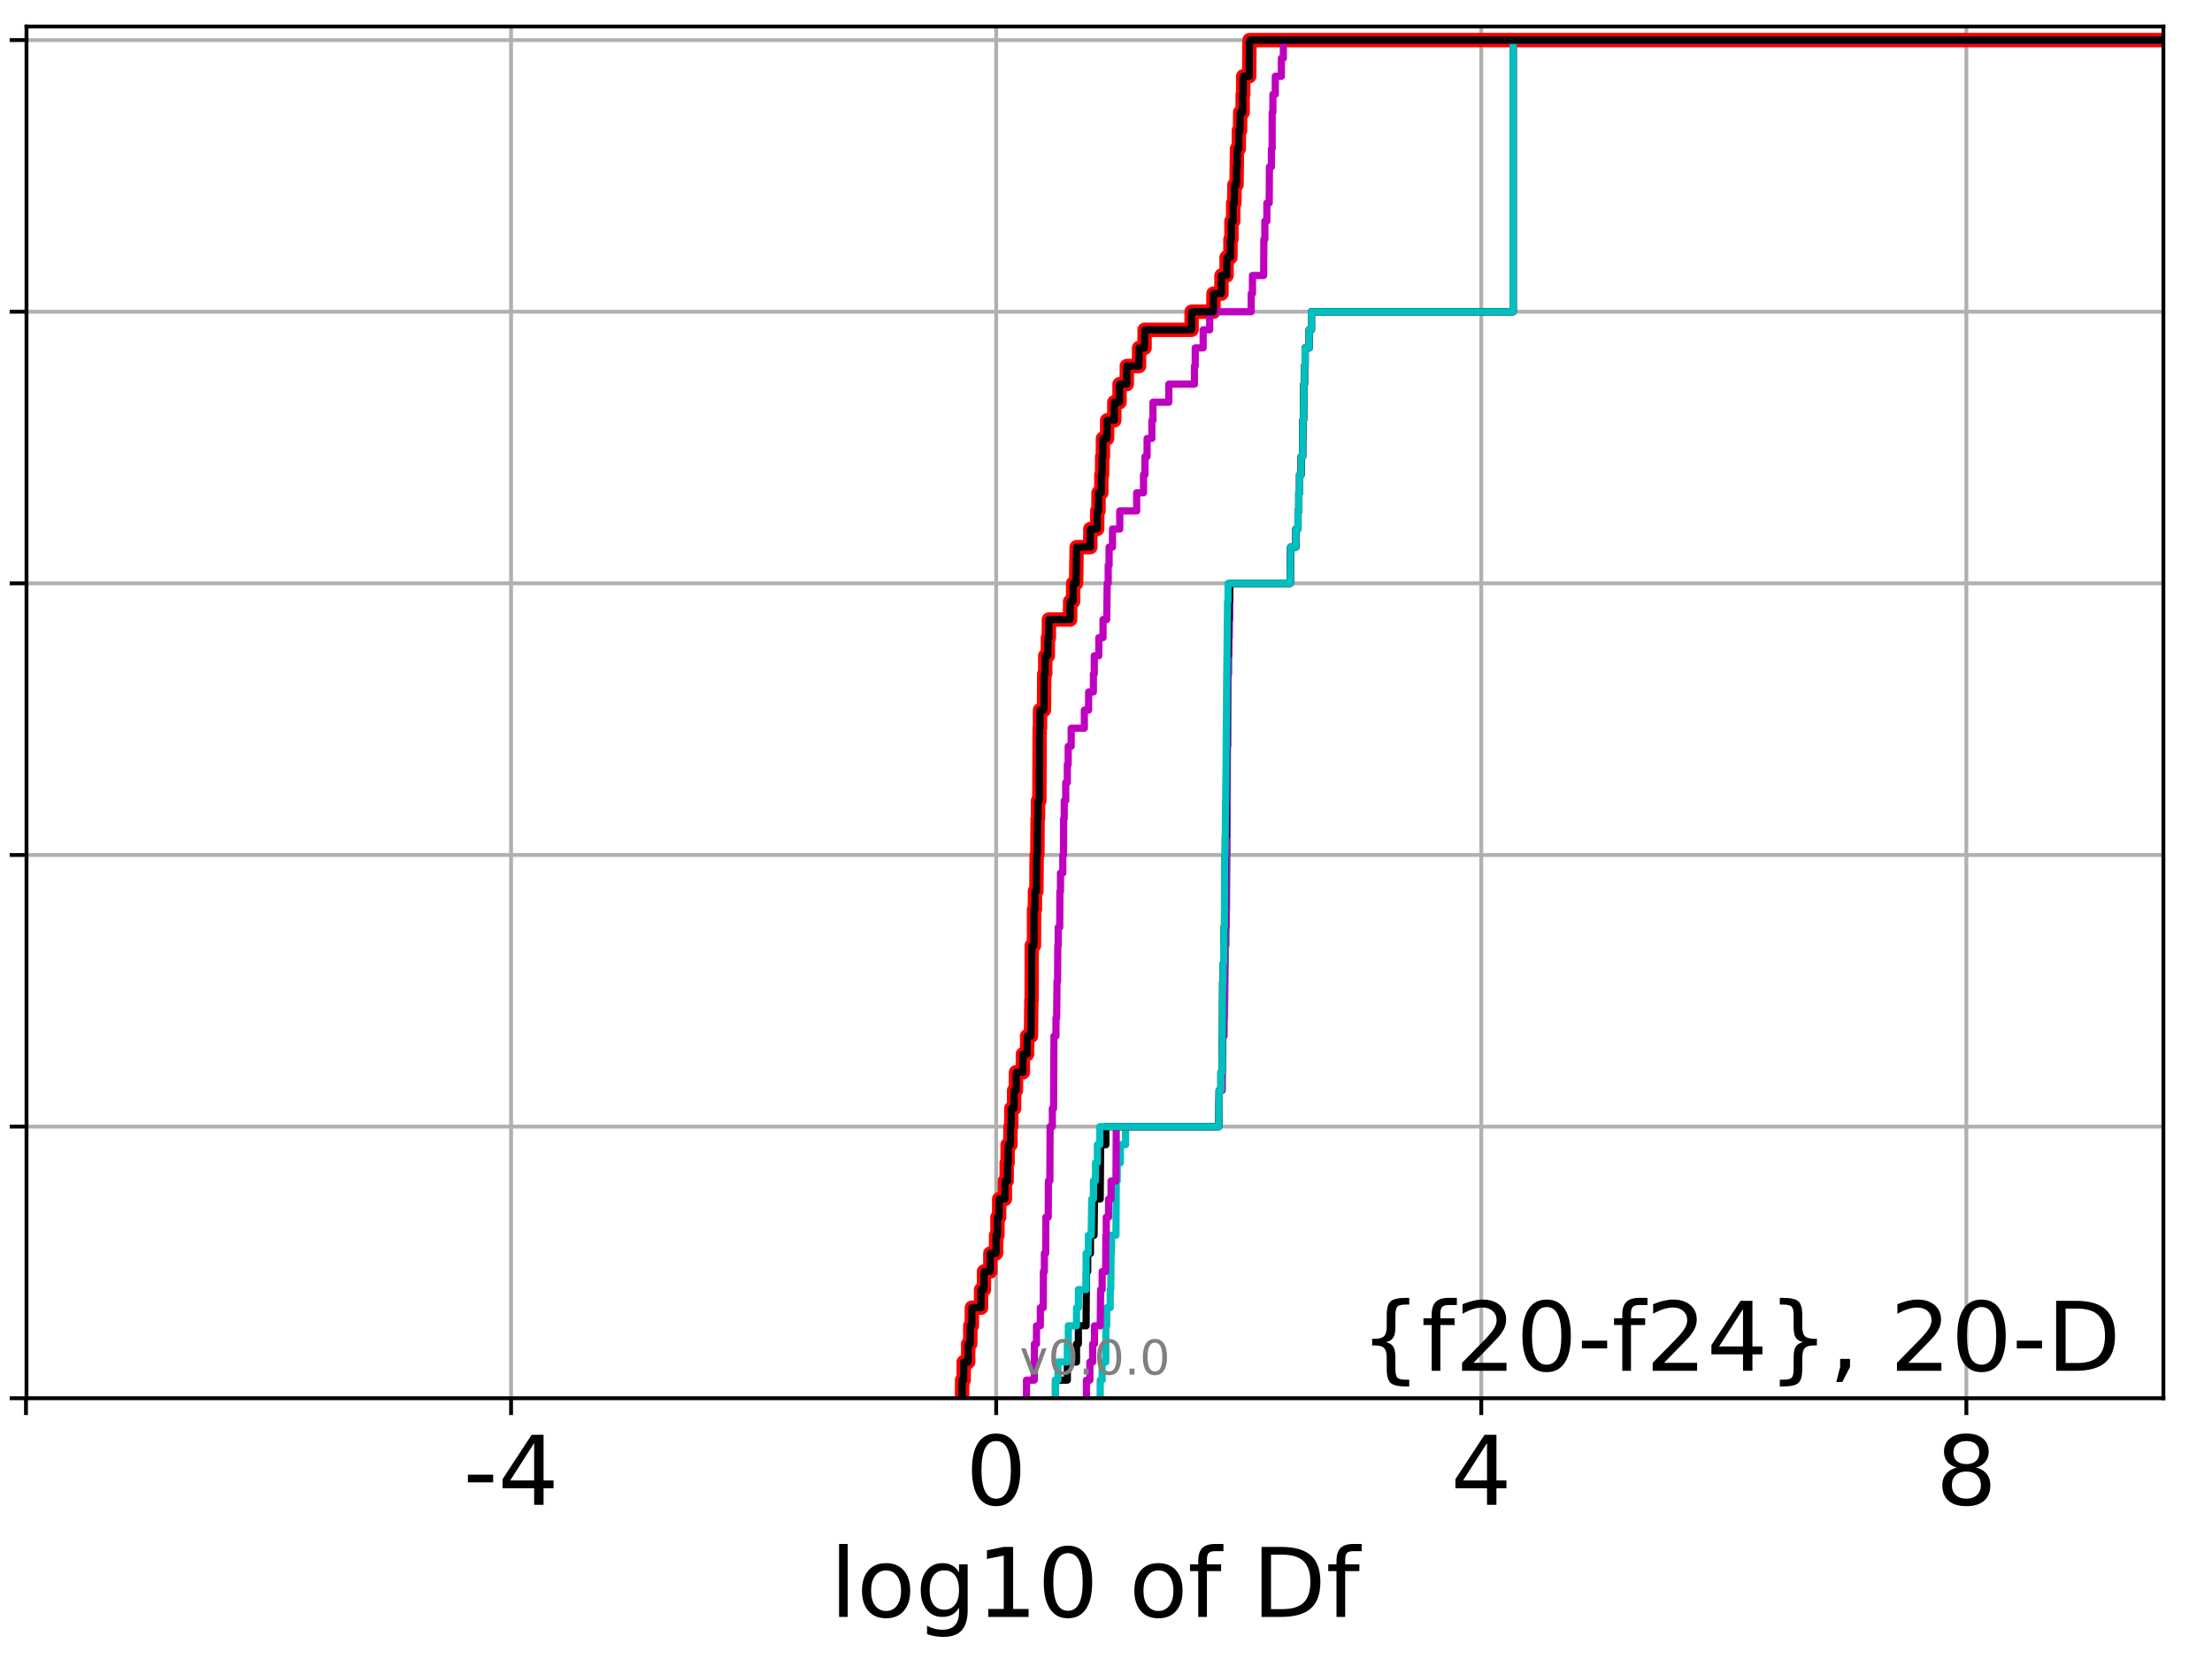<?xml version="1.0" encoding="utf-8" standalone="no"?>
<!DOCTYPE svg PUBLIC "-//W3C//DTD SVG 1.1//EN"
  "http://www.w3.org/Graphics/SVG/1.1/DTD/svg11.dtd">
<!-- Created with matplotlib (http://matplotlib.org/) -->
<svg height="345.6pt" version="1.1" viewBox="0 0 460.8 345.6" width="460.8pt" xmlns="http://www.w3.org/2000/svg" xmlns:xlink="http://www.w3.org/1999/xlink">
 <defs>
  <style type="text/css">
*{stroke-linecap:butt;stroke-linejoin:round;}
  </style>
 </defs>
 <g id="figure_1">
  <g id="patch_1">
   <path d="M 0 345.6 
L 460.8 345.6 
L 460.8 0 
L 0 0 
z
" style="fill:#ffffff;"/>
  </g>
  <g id="axes_1">
   <g id="patch_2">
    <path d="M 5.52 291.28 
L 450.672 291.28 
L 450.672 5.52 
L 5.52 5.52 
z
" style="fill:#ffffff;"/>
   </g>
   <g id="matplotlib.axis_1">
    <g id="xtick_1">
     <g id="line2d_1">
      <path clip-path="url(#p261cbf4905)" d="M 5.411 291.28 
L 5.411 5.52 
" style="fill:none;stroke:#b0b0b0;stroke-linecap:square;stroke-width:0.8;"/>
     </g>
     <g id="line2d_2">
      <defs>
       <path d="M 0 0 
L 0 3.5 
" id="ma2e61ec5b9" style="stroke:#000000;stroke-width:0.8;"/>
      </defs>
      <g>
       <use style="stroke:#000000;stroke-width:0.8;" x="5.411" xlink:href="#ma2e61ec5b9" y="291.28"/>
      </g>
     </g>
    </g>
    <g id="xtick_2">
     <g id="line2d_3">
      <path clip-path="url(#p261cbf4905)" d="M 106.466 291.28 
L 106.466 5.52 
" style="fill:none;stroke:#b0b0b0;stroke-linecap:square;stroke-width:0.8;"/>
     </g>
     <g id="line2d_4">
      <g>
       <use style="stroke:#000000;stroke-width:0.8;" x="106.466" xlink:href="#ma2e61ec5b9" y="291.28"/>
      </g>
     </g>
     <g id="text_1">
      <!-- -4 -->
      <defs>
       <path d="M 4.891 31.391 
L 31.203 31.391 
L 31.203 23.391 
L 4.891 23.391 
z
" id="DejaVuSans-2d"/>
       <path d="M 37.797 64.312 
L 12.891 25.391 
L 37.797 25.391 
z
M 35.203 72.906 
L 47.609 72.906 
L 47.609 25.391 
L 58.016 25.391 
L 58.016 17.188 
L 47.609 17.188 
L 47.609 0 
L 37.797 0 
L 37.797 17.188 
L 4.891 17.188 
L 4.891 26.703 
z
" id="DejaVuSans-34"/>
      </defs>
      <g transform="translate(96.496 313.477)scale(0.2 -0.2)">
       <use xlink:href="#DejaVuSans-2d"/>
       <use x="36.084" xlink:href="#DejaVuSans-34"/>
      </g>
     </g>
    </g>
    <g id="xtick_3">
     <g id="line2d_5">
      <path clip-path="url(#p261cbf4905)" d="M 207.521 291.28 
L 207.521 5.52 
" style="fill:none;stroke:#b0b0b0;stroke-linecap:square;stroke-width:0.8;"/>
     </g>
     <g id="line2d_6">
      <g>
       <use style="stroke:#000000;stroke-width:0.8;" x="207.521" xlink:href="#ma2e61ec5b9" y="291.28"/>
      </g>
     </g>
     <g id="text_2">
      <!-- 0 -->
      <defs>
       <path d="M 31.781 66.406 
Q 24.172 66.406 20.328 58.906 
Q 16.5 51.422 16.5 36.375 
Q 16.5 21.391 20.328 13.891 
Q 24.172 6.391 31.781 6.391 
Q 39.453 6.391 43.281 13.891 
Q 47.125 21.391 47.125 36.375 
Q 47.125 51.422 43.281 58.906 
Q 39.453 66.406 31.781 66.406 
z
M 31.781 74.219 
Q 44.047 74.219 50.516 64.516 
Q 56.984 54.828 56.984 36.375 
Q 56.984 17.969 50.516 8.266 
Q 44.047 -1.422 31.781 -1.422 
Q 19.531 -1.422 13.062 8.266 
Q 6.594 17.969 6.594 36.375 
Q 6.594 54.828 13.062 64.516 
Q 19.531 74.219 31.781 74.219 
z
" id="DejaVuSans-30"/>
      </defs>
      <g transform="translate(201.158 313.477)scale(0.2 -0.2)">
       <use xlink:href="#DejaVuSans-30"/>
      </g>
     </g>
    </g>
    <g id="xtick_4">
     <g id="line2d_7">
      <path clip-path="url(#p261cbf4905)" d="M 308.576 291.28 
L 308.576 5.52 
" style="fill:none;stroke:#b0b0b0;stroke-linecap:square;stroke-width:0.8;"/>
     </g>
     <g id="line2d_8">
      <g>
       <use style="stroke:#000000;stroke-width:0.8;" x="308.576" xlink:href="#ma2e61ec5b9" y="291.28"/>
      </g>
     </g>
     <g id="text_3">
      <!-- 4 -->
      <g transform="translate(302.214 313.477)scale(0.2 -0.2)">
       <use xlink:href="#DejaVuSans-34"/>
      </g>
     </g>
    </g>
    <g id="xtick_5">
     <g id="line2d_9">
      <path clip-path="url(#p261cbf4905)" d="M 409.631 291.28 
L 409.631 5.52 
" style="fill:none;stroke:#b0b0b0;stroke-linecap:square;stroke-width:0.8;"/>
     </g>
     <g id="line2d_10">
      <g>
       <use style="stroke:#000000;stroke-width:0.8;" x="409.631" xlink:href="#ma2e61ec5b9" y="291.28"/>
      </g>
     </g>
     <g id="text_4">
      <!-- 8 -->
      <defs>
       <path d="M 31.781 34.625 
Q 24.75 34.625 20.719 30.859 
Q 16.703 27.094 16.703 20.516 
Q 16.703 13.922 20.719 10.156 
Q 24.75 6.391 31.781 6.391 
Q 38.812 6.391 42.859 10.172 
Q 46.922 13.969 46.922 20.516 
Q 46.922 27.094 42.891 30.859 
Q 38.875 34.625 31.781 34.625 
z
M 21.922 38.812 
Q 15.578 40.375 12.031 44.719 
Q 8.5 49.078 8.5 55.328 
Q 8.5 64.062 14.719 69.141 
Q 20.953 74.219 31.781 74.219 
Q 42.672 74.219 48.875 69.141 
Q 55.078 64.062 55.078 55.328 
Q 55.078 49.078 51.531 44.719 
Q 48 40.375 41.703 38.812 
Q 48.828 37.156 52.797 32.312 
Q 56.781 27.484 56.781 20.516 
Q 56.781 9.906 50.312 4.234 
Q 43.844 -1.422 31.781 -1.422 
Q 19.734 -1.422 13.25 4.234 
Q 6.781 9.906 6.781 20.516 
Q 6.781 27.484 10.781 32.312 
Q 14.797 37.156 21.922 38.812 
z
M 18.312 54.391 
Q 18.312 48.734 21.844 45.562 
Q 25.391 42.391 31.781 42.391 
Q 38.141 42.391 41.719 45.562 
Q 45.312 48.734 45.312 54.391 
Q 45.312 60.062 41.719 63.234 
Q 38.141 66.406 31.781 66.406 
Q 25.391 66.406 21.844 63.234 
Q 18.312 60.062 18.312 54.391 
z
" id="DejaVuSans-38"/>
      </defs>
      <g transform="translate(403.269 313.477)scale(0.2 -0.2)">
       <use xlink:href="#DejaVuSans-38"/>
      </g>
     </g>
    </g>
    <g id="text_5">
     <!-- log10 of Df -->
     <defs>
      <path d="M 9.422 75.984 
L 18.406 75.984 
L 18.406 0 
L 9.422 0 
z
" id="DejaVuSans-6c"/>
      <path d="M 30.609 48.391 
Q 23.391 48.391 19.188 42.75 
Q 14.984 37.109 14.984 27.297 
Q 14.984 17.484 19.156 11.844 
Q 23.344 6.203 30.609 6.203 
Q 37.797 6.203 41.984 11.859 
Q 46.188 17.531 46.188 27.297 
Q 46.188 37.016 41.984 42.703 
Q 37.797 48.391 30.609 48.391 
z
M 30.609 56 
Q 42.328 56 49.016 48.375 
Q 55.719 40.766 55.719 27.297 
Q 55.719 13.875 49.016 6.219 
Q 42.328 -1.422 30.609 -1.422 
Q 18.844 -1.422 12.172 6.219 
Q 5.516 13.875 5.516 27.297 
Q 5.516 40.766 12.172 48.375 
Q 18.844 56 30.609 56 
z
" id="DejaVuSans-6f"/>
      <path d="M 45.406 27.984 
Q 45.406 37.75 41.375 43.109 
Q 37.359 48.484 30.078 48.484 
Q 22.859 48.484 18.828 43.109 
Q 14.797 37.75 14.797 27.984 
Q 14.797 18.266 18.828 12.891 
Q 22.859 7.516 30.078 7.516 
Q 37.359 7.516 41.375 12.891 
Q 45.406 18.266 45.406 27.984 
z
M 54.391 6.781 
Q 54.391 -7.172 48.188 -13.984 
Q 42 -20.797 29.203 -20.797 
Q 24.469 -20.797 20.266 -20.094 
Q 16.062 -19.391 12.109 -17.922 
L 12.109 -9.188 
Q 16.062 -11.328 19.922 -12.344 
Q 23.781 -13.375 27.781 -13.375 
Q 36.625 -13.375 41.016 -8.766 
Q 45.406 -4.156 45.406 5.172 
L 45.406 9.625 
Q 42.625 4.781 38.281 2.391 
Q 33.938 0 27.875 0 
Q 17.828 0 11.672 7.656 
Q 5.516 15.328 5.516 27.984 
Q 5.516 40.672 11.672 48.328 
Q 17.828 56 27.875 56 
Q 33.938 56 38.281 53.609 
Q 42.625 51.219 45.406 46.391 
L 45.406 54.688 
L 54.391 54.688 
z
" id="DejaVuSans-67"/>
      <path d="M 12.406 8.297 
L 28.516 8.297 
L 28.516 63.922 
L 10.984 60.406 
L 10.984 69.391 
L 28.422 72.906 
L 38.281 72.906 
L 38.281 8.297 
L 54.391 8.297 
L 54.391 0 
L 12.406 0 
z
" id="DejaVuSans-31"/>
      <path id="DejaVuSans-20"/>
      <path d="M 37.109 75.984 
L 37.109 68.5 
L 28.516 68.5 
Q 23.688 68.5 21.797 66.547 
Q 19.922 64.594 19.922 59.516 
L 19.922 54.688 
L 34.719 54.688 
L 34.719 47.703 
L 19.922 47.703 
L 19.922 0 
L 10.891 0 
L 10.891 47.703 
L 2.297 47.703 
L 2.297 54.688 
L 10.891 54.688 
L 10.891 58.5 
Q 10.891 67.625 15.141 71.797 
Q 19.391 75.984 28.609 75.984 
z
" id="DejaVuSans-66"/>
      <path d="M 19.672 64.797 
L 19.672 8.109 
L 31.594 8.109 
Q 46.688 8.109 53.688 14.938 
Q 60.688 21.781 60.688 36.531 
Q 60.688 51.172 53.688 57.984 
Q 46.688 64.797 31.594 64.797 
z
M 9.812 72.906 
L 30.078 72.906 
Q 51.266 72.906 61.172 64.094 
Q 71.094 55.281 71.094 36.531 
Q 71.094 17.672 61.125 8.828 
Q 51.172 0 30.078 0 
L 9.812 0 
z
" id="DejaVuSans-44"/>
     </defs>
     <g transform="translate(172.91 336.833)scale(0.2 -0.2)">
      <use xlink:href="#DejaVuSans-6c"/>
      <use x="27.783" xlink:href="#DejaVuSans-6f"/>
      <use x="88.965" xlink:href="#DejaVuSans-67"/>
      <use x="152.441" xlink:href="#DejaVuSans-31"/>
      <use x="216.064" xlink:href="#DejaVuSans-30"/>
      <use x="279.688" xlink:href="#DejaVuSans-20"/>
      <use x="311.475" xlink:href="#DejaVuSans-6f"/>
      <use x="372.656" xlink:href="#DejaVuSans-66"/>
      <use x="407.861" xlink:href="#DejaVuSans-20"/>
      <use x="439.648" xlink:href="#DejaVuSans-44"/>
      <use x="516.65" xlink:href="#DejaVuSans-66"/>
     </g>
    </g>
   </g>
   <g id="matplotlib.axis_2">
    <g id="ytick_1">
     <g id="line2d_11">
      <path clip-path="url(#p261cbf4905)" d="M 5.52 291.28 
L 450.672 291.28 
" style="fill:none;stroke:#b0b0b0;stroke-linecap:square;stroke-width:0.8;"/>
     </g>
     <g id="line2d_12">
      <defs>
       <path d="M 0 0 
L -3.5 0 
" id="mf706aa7b00" style="stroke:#000000;stroke-width:0.8;"/>
      </defs>
      <g>
       <use style="stroke:#000000;stroke-width:0.8;" x="5.52" xlink:href="#mf706aa7b00" y="291.28"/>
      </g>
     </g>
    </g>
    <g id="ytick_2">
     <g id="line2d_13">
      <path clip-path="url(#p261cbf4905)" d="M 5.52 234.694 
L 450.672 234.694 
" style="fill:none;stroke:#b0b0b0;stroke-linecap:square;stroke-width:0.8;"/>
     </g>
     <g id="line2d_14">
      <g>
       <use style="stroke:#000000;stroke-width:0.8;" x="5.52" xlink:href="#mf706aa7b00" y="234.694"/>
      </g>
     </g>
    </g>
    <g id="ytick_3">
     <g id="line2d_15">
      <path clip-path="url(#p261cbf4905)" d="M 5.52 178.108 
L 450.672 178.108 
" style="fill:none;stroke:#b0b0b0;stroke-linecap:square;stroke-width:0.8;"/>
     </g>
     <g id="line2d_16">
      <g>
       <use style="stroke:#000000;stroke-width:0.8;" x="5.52" xlink:href="#mf706aa7b00" y="178.108"/>
      </g>
     </g>
    </g>
    <g id="ytick_4">
     <g id="line2d_17">
      <path clip-path="url(#p261cbf4905)" d="M 5.52 121.522 
L 450.672 121.522 
" style="fill:none;stroke:#b0b0b0;stroke-linecap:square;stroke-width:0.8;"/>
     </g>
     <g id="line2d_18">
      <g>
       <use style="stroke:#000000;stroke-width:0.8;" x="5.52" xlink:href="#mf706aa7b00" y="121.522"/>
      </g>
     </g>
    </g>
    <g id="ytick_5">
     <g id="line2d_19">
      <path clip-path="url(#p261cbf4905)" d="M 5.52 64.935 
L 450.672 64.935 
" style="fill:none;stroke:#b0b0b0;stroke-linecap:square;stroke-width:0.8;"/>
     </g>
     <g id="line2d_20">
      <g>
       <use style="stroke:#000000;stroke-width:0.8;" x="5.52" xlink:href="#mf706aa7b00" y="64.935"/>
      </g>
     </g>
    </g>
    <g id="ytick_6">
     <g id="line2d_21">
      <path clip-path="url(#p261cbf4905)" d="M 5.52 8.349 
L 450.672 8.349 
" style="fill:none;stroke:#b0b0b0;stroke-linecap:square;stroke-width:0.8;"/>
     </g>
     <g id="line2d_22">
      <g>
       <use style="stroke:#000000;stroke-width:0.8;" x="5.52" xlink:href="#mf706aa7b00" y="8.349"/>
      </g>
     </g>
    </g>
   </g>
   <g id="line2d_23">
    <path clip-path="url(#p261cbf4905)" d="M 200.423 291.28 
L 200.423 287.508 
L 200.756 287.508 
L 200.756 283.735 
L 201.691 283.735 
L 201.691 279.963 
L 202.127 279.963 
L 202.127 276.19 
L 202.459 276.19 
L 202.459 272.418 
L 204.38 272.418 
L 204.38 268.646 
L 204.979 268.646 
L 204.979 264.873 
L 206.305 264.873 
L 206.305 261.101 
L 207.5 261.101 
L 207.5 257.328 
L 207.789 257.328 
L 207.789 253.556 
L 208.145 253.556 
L 208.145 249.783 
L 209.342 249.783 
L 209.342 246.011 
L 209.709 246.011 
L 209.709 242.239 
L 209.907 242.239 
L 209.907 238.466 
L 210.491 238.466 
L 210.491 234.694 
L 210.672 234.694 
L 210.672 230.921 
L 211.255 230.921 
L 211.255 227.149 
L 211.646 227.149 
L 211.646 223.377 
L 213.09 223.377 
L 213.09 219.604 
L 213.966 219.604 
L 213.966 215.832 
L 214.772 215.832 
L 214.851 208.287 
L 214.913 208.287 
L 214.933 196.97 
L 215.397 196.97 
L 215.413 189.425 
L 215.597 189.425 
L 215.597 185.653 
L 215.904 185.653 
L 215.95 178.108 
L 216.101 178.108 
L 216.153 170.563 
L 216.235 170.563 
L 216.235 166.79 
L 216.518 166.79 
L 216.578 151.701 
L 216.652 151.701 
L 216.652 147.928 
L 217.482 147.928 
L 217.536 140.384 
L 217.743 140.384 
L 217.743 136.611 
L 218.291 136.611 
L 218.291 132.839 
L 218.502 132.839 
L 218.502 129.066 
L 222.926 129.066 
L 222.926 125.294 
L 223.553 125.294 
L 223.553 121.522 
L 224.172 121.522 
L 224.282 113.977 
L 227.131 113.977 
L 227.131 110.204 
L 228.568 110.204 
L 228.568 106.432 
L 228.838 106.432 
L 228.838 102.66 
L 229.429 102.66 
L 229.429 98.887 
L 229.597 98.887 
L 229.597 95.115 
L 229.763 95.115 
L 229.763 91.342 
L 230.634 91.342 
L 230.634 87.57 
L 232.131 87.57 
L 232.131 83.797 
L 233.221 83.797 
L 233.221 80.025 
L 234.737 80.025 
L 234.737 76.253 
L 237.292 76.253 
L 237.292 72.48 
L 238.437 72.48 
L 238.437 68.708 
L 248.233 68.708 
L 248.233 64.935 
L 252.79 64.935 
L 252.79 61.163 
L 254.456 61.163 
L 254.456 57.391 
L 255.519 57.391 
L 255.519 53.618 
L 256.323 53.618 
L 256.323 49.846 
L 256.534 49.846 
L 256.534 46.073 
L 256.898 46.073 
L 256.898 42.301 
L 257.145 42.301 
L 257.145 38.529 
L 257.587 38.529 
L 257.692 30.984 
L 258.072 30.984 
L 258.072 27.211 
L 258.339 27.211 
L 258.339 23.439 
L 258.869 23.439 
L 258.869 19.667 
L 258.988 19.667 
L 258.988 15.894 
L 260.225 15.894 
L 260.295 8.349 
L 260.295 8.349 
L 450.672 8.349 
L 450.672 8.349 
" style="fill:none;stroke:#ff0000;stroke-linecap:square;stroke-width:3;"/>
   </g>
   <g id="line2d_24">
    <path clip-path="url(#p261cbf4905)" d="M 229.194 291.28 
L 229.194 287.508 
L 229.602 287.508 
L 229.602 283.735 
L 230.355 283.735 
L 230.373 276.19 
L 230.557 276.19 
L 230.557 272.418 
L 231.279 272.418 
L 231.279 268.646 
L 231.397 268.646 
L 231.458 261.101 
L 231.539 261.101 
L 231.539 257.328 
L 232.481 257.328 
L 232.538 246.011 
L 232.736 246.011 
L 232.736 242.239 
L 233.401 242.239 
L 233.401 238.466 
L 234.482 238.466 
L 234.482 234.694 
L 253.907 234.694 
L 253.976 227.149 
L 254.591 227.149 
L 254.668 215.832 
L 254.965 215.832 
L 254.965 212.059 
L 255.102 212.059 
L 255.202 200.742 
L 255.258 200.742 
L 255.258 196.97 
L 255.418 196.97 
L 255.485 189.425 
L 255.53 189.425 
L 255.639 166.79 
L 255.649 166.79 
L 255.696 155.473 
L 255.761 155.473 
L 255.841 140.384 
L 255.975 140.384 
L 255.988 132.839 
L 256.094 132.839 
L 256.148 125.294 
L 256.208 125.294 
L 256.208 121.522 
L 268.783 121.522 
L 268.87 113.977 
L 269.963 113.977 
L 269.963 110.204 
L 270.4 110.204 
L 270.4 106.432 
L 270.572 106.432 
L 270.572 102.66 
L 270.732 102.66 
L 270.732 98.887 
L 271.052 98.887 
L 271.052 95.115 
L 271.359 95.115 
L 271.413 87.57 
L 271.548 87.57 
L 271.616 80.025 
L 271.746 80.025 
L 271.746 76.253 
L 271.879 76.253 
L 271.879 72.48 
L 272.731 72.48 
L 272.731 68.708 
L 273.191 68.708 
L 273.191 64.935 
L 315.218 64.935 
L 315.218 8.349 
L 315.218 8.349 
L 450.672 8.349 
L 450.672 8.349 
" style="fill:none;stroke:#00bfbf;stroke-linecap:square;stroke-width:1.5;"/>
   </g>
   <g id="line2d_25">
    <path clip-path="url(#p261cbf4905)" d="M 226.325 291.28 
L 226.325 287.508 
L 227.046 287.508 
L 227.046 283.735 
L 227.627 283.735 
L 227.627 279.963 
L 228.004 279.963 
L 228.004 276.19 
L 229.194 276.19 
L 229.281 268.646 
L 229.602 268.646 
L 229.602 264.873 
L 230.332 264.873 
L 230.373 257.328 
L 230.452 257.328 
L 230.452 253.556 
L 230.944 253.556 
L 230.944 249.783 
L 231.458 249.783 
L 231.458 246.011 
L 232.481 246.011 
L 232.538 234.694 
L 253.907 234.694 
L 253.976 227.149 
L 254.591 227.149 
L 254.668 215.832 
L 254.965 215.832 
L 255.044 208.287 
L 255.102 208.287 
L 255.202 196.97 
L 255.258 196.97 
L 255.258 193.197 
L 255.418 193.197 
L 255.514 178.108 
L 255.579 178.108 
L 255.657 155.473 
L 255.717 155.473 
L 255.82 140.384 
L 255.841 140.384 
L 255.841 136.611 
L 255.988 136.611 
L 256.094 129.066 
L 256.148 129.066 
L 256.208 121.522 
L 268.783 121.522 
L 268.87 113.977 
L 269.963 113.977 
L 269.963 110.204 
L 270.4 110.204 
L 270.4 106.432 
L 270.572 106.432 
L 270.572 102.66 
L 270.732 102.66 
L 270.732 98.887 
L 271.052 98.887 
L 271.052 95.115 
L 271.359 95.115 
L 271.413 87.57 
L 271.548 87.57 
L 271.616 80.025 
L 271.746 80.025 
L 271.746 76.253 
L 271.879 76.253 
L 271.879 72.48 
L 272.731 72.48 
L 272.731 68.708 
L 273.191 68.708 
L 273.191 64.935 
L 315.218 64.935 
L 315.218 8.349 
L 315.218 8.349 
L 450.672 8.349 
L 450.672 8.349 
" style="fill:none;stroke:#bf00bf;stroke-linecap:square;stroke-width:1.5;"/>
   </g>
   <g id="line2d_26">
    <path clip-path="url(#p261cbf4905)" d="M 219.874 291.28 
L 219.874 287.508 
L 222.346 287.508 
L 222.346 283.735 
L 224.261 283.735 
L 224.261 279.963 
L 224.645 279.963 
L 224.645 276.19 
L 226.254 276.19 
L 226.325 264.873 
L 226.589 264.873 
L 226.589 261.101 
L 227.154 261.101 
L 227.154 257.328 
L 227.912 257.328 
L 228.004 249.783 
L 229.191 249.783 
L 229.286 238.466 
L 230.373 238.466 
L 230.373 234.694 
L 253.907 234.694 
L 253.976 227.149 
L 254.335 227.149 
L 254.335 223.377 
L 254.591 223.377 
L 254.693 204.515 
L 254.793 204.515 
L 254.793 200.742 
L 254.919 200.742 
L 254.965 193.197 
L 255.107 193.197 
L 255.212 178.108 
L 255.258 178.108 
L 255.258 174.335 
L 255.405 174.335 
L 255.514 151.701 
L 255.575 151.701 
L 255.657 136.611 
L 255.761 136.611 
L 255.842 129.066 
L 255.977 129.066 
L 255.977 125.294 
L 256.148 125.294 
L 256.148 121.522 
L 268.783 121.522 
L 268.87 113.977 
L 269.963 113.977 
L 269.963 110.204 
L 270.4 110.204 
L 270.4 106.432 
L 270.572 106.432 
L 270.572 102.66 
L 270.732 102.66 
L 270.732 98.887 
L 271.052 98.887 
L 271.052 95.115 
L 271.359 95.115 
L 271.413 87.57 
L 271.548 87.57 
L 271.616 80.025 
L 271.746 80.025 
L 271.746 76.253 
L 271.879 76.253 
L 271.879 72.48 
L 272.731 72.48 
L 272.731 68.708 
L 273.191 68.708 
L 273.191 64.935 
L 315.218 64.935 
L 315.218 8.349 
L 315.218 8.349 
L 450.672 8.349 
L 450.672 8.349 
" style="fill:none;stroke:#000000;stroke-linecap:square;stroke-width:1.5;"/>
   </g>
   <g id="line2d_27">
    <path clip-path="url(#p261cbf4905)" d="M 219.874 291.28 
L 219.874 287.508 
L 220.388 287.508 
L 220.388 283.735 
L 222.346 283.735 
L 222.346 279.963 
L 222.553 279.963 
L 222.553 276.19 
L 224.261 276.19 
L 224.261 272.418 
L 224.645 272.418 
L 224.645 268.646 
L 226.254 268.646 
L 226.261 261.101 
L 226.724 261.101 
L 226.724 257.328 
L 227.318 257.328 
L 227.428 249.783 
L 227.782 249.783 
L 227.782 246.011 
L 228.218 246.011 
L 228.218 242.239 
L 228.603 242.239 
L 228.603 238.466 
L 229.11 238.466 
L 229.11 234.694 
L 253.907 234.694 
L 253.976 227.149 
L 254.335 227.149 
L 254.335 223.377 
L 254.591 223.377 
L 254.693 204.515 
L 254.793 204.515 
L 254.793 200.742 
L 254.919 200.742 
L 254.965 193.197 
L 255.054 193.197 
L 255.159 178.108 
L 255.212 178.108 
L 255.321 166.79 
L 255.362 166.79 
L 255.464 151.701 
L 255.534 151.701 
L 255.631 132.839 
L 255.646 132.839 
L 255.725 125.294 
L 255.825 125.294 
L 255.825 121.522 
L 268.783 121.522 
L 268.87 113.977 
L 269.963 113.977 
L 269.963 110.204 
L 270.4 110.204 
L 270.4 106.432 
L 270.572 106.432 
L 270.572 102.66 
L 270.732 102.66 
L 270.732 98.887 
L 271.052 98.887 
L 271.052 95.115 
L 271.359 95.115 
L 271.413 87.57 
L 271.548 87.57 
L 271.616 80.025 
L 271.746 80.025 
L 271.746 76.253 
L 271.879 76.253 
L 271.879 72.48 
L 272.731 72.48 
L 272.731 68.708 
L 273.191 68.708 
L 273.191 64.935 
L 315.218 64.935 
L 315.218 8.349 
L 315.218 8.349 
L 450.672 8.349 
L 450.672 8.349 
" style="fill:none;stroke:#00bfbf;stroke-linecap:square;stroke-width:1.5;"/>
   </g>
   <g id="line2d_28">
    <path clip-path="url(#p261cbf4905)" d="M 213.839 291.28 
L 213.839 287.508 
L 215.459 287.508 
L 215.49 279.963 
L 215.921 279.963 
L 215.921 276.19 
L 216.722 276.19 
L 216.722 272.418 
L 217.331 272.418 
L 217.36 264.873 
L 217.563 264.873 
L 217.563 261.101 
L 217.839 261.101 
L 217.882 253.556 
L 218.37 253.556 
L 218.407 246.011 
L 218.702 246.011 
L 218.751 234.694 
L 219.221 234.694 
L 219.221 230.921 
L 219.481 230.921 
L 219.563 215.832 
L 219.98 215.832 
L 219.98 212.059 
L 220.123 212.059 
L 220.197 204.515 
L 220.312 204.515 
L 220.36 196.97 
L 220.436 196.97 
L 220.436 193.197 
L 220.763 193.197 
L 220.797 185.653 
L 220.921 185.653 
L 220.921 181.88 
L 221.403 181.88 
L 221.403 178.108 
L 221.549 178.108 
L 221.559 170.563 
L 221.699 170.563 
L 221.699 166.79 
L 222.012 166.79 
L 222.012 163.018 
L 222.346 163.018 
L 222.346 159.246 
L 222.52 159.246 
L 222.52 155.473 
L 223.149 155.473 
L 223.149 151.701 
L 225.889 151.701 
L 225.889 147.928 
L 226.781 147.928 
L 226.781 144.156 
L 227.774 144.156 
L 227.774 140.384 
L 227.96 140.384 
L 227.96 136.611 
L 228.907 136.611 
L 228.907 132.839 
L 229.781 132.839 
L 229.781 129.066 
L 230.556 129.066 
L 230.648 121.522 
L 230.86 121.522 
L 230.86 117.749 
L 231.045 117.749 
L 231.045 113.977 
L 231.751 113.977 
L 231.751 110.204 
L 233.27 110.204 
L 233.27 106.432 
L 236.794 106.432 
L 236.794 102.66 
L 238.216 102.66 
L 238.216 98.887 
L 238.52 98.887 
L 238.52 95.115 
L 238.96 95.115 
L 238.96 91.342 
L 239.96 91.342 
L 239.96 87.57 
L 240.183 87.57 
L 240.183 83.797 
L 243.492 83.797 
L 243.492 80.025 
L 248.826 80.025 
L 248.826 76.253 
L 248.991 76.253 
L 248.991 72.48 
L 250.638 72.48 
L 250.638 68.708 
L 252.003 68.708 
L 252.003 64.935 
L 260.646 64.935 
L 260.646 61.163 
L 260.913 61.163 
L 260.913 57.391 
L 263.245 57.391 
L 263.283 49.846 
L 263.493 49.846 
L 263.493 46.073 
L 263.911 46.073 
L 263.911 42.301 
L 264.395 42.301 
L 264.446 34.756 
L 264.855 34.756 
L 264.855 30.984 
L 265.013 30.984 
L 265.022 23.439 
L 265.166 23.439 
L 265.166 19.667 
L 265.667 19.667 
L 265.667 15.894 
L 266.935 15.894 
L 266.935 12.122 
L 267.352 12.122 
L 267.352 8.349 
L 267.352 8.349 
L 450.672 8.349 
L 450.672 8.349 
" style="fill:none;stroke:#bf00bf;stroke-linecap:square;stroke-width:1.5;"/>
   </g>
   <g id="line2d_29">
    <path clip-path="url(#p261cbf4905)" d="M 200.423 291.28 
L 200.423 287.508 
L 200.756 287.508 
L 200.756 283.735 
L 201.694 283.735 
L 201.694 279.963 
L 202.127 279.963 
L 202.127 276.19 
L 202.459 276.19 
L 202.459 272.418 
L 204.38 272.418 
L 204.38 268.646 
L 204.994 268.646 
L 204.994 264.873 
L 206.305 264.873 
L 206.305 261.101 
L 207.5 261.101 
L 207.5 257.328 
L 207.789 257.328 
L 207.789 253.556 
L 208.145 253.556 
L 208.145 249.783 
L 209.342 249.783 
L 209.342 246.011 
L 209.907 246.011 
L 209.907 242.239 
L 210.036 242.239 
L 210.036 238.466 
L 210.504 238.466 
L 210.504 234.694 
L 210.672 234.694 
L 210.672 230.921 
L 211.255 230.921 
L 211.255 227.149 
L 211.704 227.149 
L 211.704 223.377 
L 213.091 223.377 
L 213.091 219.604 
L 213.966 219.604 
L 213.966 215.832 
L 214.772 215.832 
L 214.851 208.287 
L 214.913 208.287 
L 214.933 196.97 
L 215.397 196.97 
L 215.413 189.425 
L 215.597 189.425 
L 215.597 185.653 
L 215.904 185.653 
L 215.95 178.108 
L 216.101 178.108 
L 216.153 170.563 
L 216.235 170.563 
L 216.235 166.79 
L 216.518 166.79 
L 216.579 151.701 
L 216.653 151.701 
L 216.653 147.928 
L 217.482 147.928 
L 217.536 140.384 
L 217.743 140.384 
L 217.743 136.611 
L 218.291 136.611 
L 218.291 132.839 
L 218.502 132.839 
L 218.502 129.066 
L 222.926 129.066 
L 222.926 125.294 
L 223.553 125.294 
L 223.553 121.522 
L 224.172 121.522 
L 224.282 113.977 
L 227.131 113.977 
L 227.131 110.204 
L 228.568 110.204 
L 228.568 106.432 
L 228.838 106.432 
L 228.838 102.66 
L 229.429 102.66 
L 229.429 98.887 
L 229.597 98.887 
L 229.597 95.115 
L 229.763 95.115 
L 229.763 91.342 
L 230.634 91.342 
L 230.634 87.57 
L 232.131 87.57 
L 232.131 83.797 
L 233.222 83.797 
L 233.222 80.025 
L 234.745 80.025 
L 234.745 76.253 
L 237.292 76.253 
L 237.292 72.48 
L 238.437 72.48 
L 238.437 68.708 
L 248.233 68.708 
L 248.233 64.935 
L 252.79 64.935 
L 252.79 61.163 
L 254.456 61.163 
L 254.456 57.391 
L 255.554 57.391 
L 255.554 53.618 
L 256.327 53.618 
L 256.327 49.846 
L 256.534 49.846 
L 256.534 46.073 
L 256.902 46.073 
L 256.902 42.301 
L 257.145 42.301 
L 257.145 38.529 
L 257.592 38.529 
L 257.592 34.756 
L 257.721 34.756 
L 257.721 30.984 
L 258.072 30.984 
L 258.072 27.211 
L 258.339 27.211 
L 258.339 23.439 
L 258.869 23.439 
L 258.869 19.667 
L 258.988 19.667 
L 258.988 15.894 
L 260.225 15.894 
L 260.295 8.349 
L 260.295 8.349 
L 450.672 8.349 
L 450.672 8.349 
" style="fill:none;stroke:#000000;stroke-linecap:square;stroke-width:1.5;"/>
   </g>
   <g id="patch_3">
    <path d="M 5.52 291.28 
L 5.52 5.52 
" style="fill:none;stroke:#000000;stroke-linecap:square;stroke-linejoin:miter;stroke-width:0.8;"/>
   </g>
   <g id="patch_4">
    <path d="M 450.672 291.28 
L 450.672 5.52 
" style="fill:none;stroke:#000000;stroke-linecap:square;stroke-linejoin:miter;stroke-width:0.8;"/>
   </g>
   <g id="patch_5">
    <path d="M 5.52 291.28 
L 450.672 291.28 
" style="fill:none;stroke:#000000;stroke-linecap:square;stroke-linejoin:miter;stroke-width:0.8;"/>
   </g>
   <g id="patch_6">
    <path d="M 5.52 5.52 
L 450.672 5.52 
" style="fill:none;stroke:#000000;stroke-linecap:square;stroke-linejoin:miter;stroke-width:0.8;"/>
   </g>
   <g id="text_6">
    <!-- {f20-f24}, 20-D -->
    <defs>
     <path d="M 51.125 -9.281 
L 51.125 -16.312 
L 48.094 -16.312 
Q 35.938 -16.312 31.812 -12.688 
Q 27.688 -9.078 27.688 1.703 
L 27.688 13.375 
Q 27.688 20.75 25.047 23.578 
Q 22.406 26.422 15.484 26.422 
L 12.5 26.422 
L 12.5 33.406 
L 15.484 33.406 
Q 22.469 33.406 25.078 36.203 
Q 27.688 39.016 27.688 46.297 
L 27.688 58.016 
Q 27.688 68.797 31.812 72.391 
Q 35.938 75.984 48.094 75.984 
L 51.125 75.984 
L 51.125 69 
L 47.797 69 
Q 40.922 69 38.812 66.844 
Q 36.719 64.703 36.719 57.812 
L 36.719 45.703 
Q 36.719 38.031 34.5 34.562 
Q 32.281 31.109 26.906 29.891 
Q 32.328 28.562 34.516 25.094 
Q 36.719 21.625 36.719 14.016 
L 36.719 1.906 
Q 36.719 -4.984 38.812 -7.125 
Q 40.922 -9.281 47.797 -9.281 
z
" id="DejaVuSans-7b"/>
     <path d="M 19.188 8.297 
L 53.609 8.297 
L 53.609 0 
L 7.328 0 
L 7.328 8.297 
Q 12.938 14.109 22.625 23.891 
Q 32.328 33.688 34.812 36.531 
Q 39.547 41.844 41.422 45.531 
Q 43.312 49.219 43.312 52.781 
Q 43.312 58.594 39.234 62.25 
Q 35.156 65.922 28.609 65.922 
Q 23.969 65.922 18.812 64.312 
Q 13.672 62.703 7.812 59.422 
L 7.812 69.391 
Q 13.766 71.781 18.938 73 
Q 24.125 74.219 28.422 74.219 
Q 39.75 74.219 46.484 68.547 
Q 53.219 62.891 53.219 53.422 
Q 53.219 48.922 51.531 44.891 
Q 49.859 40.875 45.406 35.406 
Q 44.188 33.984 37.641 27.219 
Q 31.109 20.453 19.188 8.297 
z
" id="DejaVuSans-32"/>
     <path d="M 12.5 -9.281 
L 15.922 -9.281 
Q 22.75 -9.281 24.828 -7.172 
Q 26.906 -5.078 26.906 1.906 
L 26.906 14.016 
Q 26.906 21.625 29.094 25.094 
Q 31.297 28.562 36.719 29.891 
Q 31.297 31.109 29.094 34.562 
Q 26.906 38.031 26.906 45.703 
L 26.906 57.812 
Q 26.906 64.75 24.828 66.875 
Q 22.75 69 15.922 69 
L 12.5 69 
L 12.5 75.984 
L 15.578 75.984 
Q 27.734 75.984 31.812 72.391 
Q 35.891 68.797 35.891 58.016 
L 35.891 46.297 
Q 35.891 39.016 38.516 36.203 
Q 41.156 33.406 48.094 33.406 
L 51.125 33.406 
L 51.125 26.422 
L 48.094 26.422 
Q 41.156 26.422 38.516 23.578 
Q 35.891 20.75 35.891 13.375 
L 35.891 1.703 
Q 35.891 -9.078 31.812 -12.688 
Q 27.734 -16.312 15.578 -16.312 
L 12.5 -16.312 
z
" id="DejaVuSans-7d"/>
     <path d="M 11.719 12.406 
L 22.016 12.406 
L 22.016 4 
L 14.016 -11.625 
L 7.719 -11.625 
L 11.719 4 
z
" id="DejaVuSans-2c"/>
    </defs>
    <g transform="translate(283.344 285.565)scale(0.2 -0.2)">
     <use xlink:href="#DejaVuSans-7b"/>
     <use x="63.623" xlink:href="#DejaVuSans-66"/>
     <use x="98.828" xlink:href="#DejaVuSans-32"/>
     <use x="162.451" xlink:href="#DejaVuSans-30"/>
     <use x="226.074" xlink:href="#DejaVuSans-2d"/>
     <use x="262.158" xlink:href="#DejaVuSans-66"/>
     <use x="297.363" xlink:href="#DejaVuSans-32"/>
     <use x="360.986" xlink:href="#DejaVuSans-34"/>
     <use x="424.609" xlink:href="#DejaVuSans-7d"/>
     <use x="488.232" xlink:href="#DejaVuSans-2c"/>
     <use x="520.02" xlink:href="#DejaVuSans-20"/>
     <use x="551.807" xlink:href="#DejaVuSans-32"/>
     <use x="615.43" xlink:href="#DejaVuSans-30"/>
     <use x="679.053" xlink:href="#DejaVuSans-2d"/>
     <use x="715.137" xlink:href="#DejaVuSans-44"/>
    </g>
   </g>
   <g id="text_7">
    <!-- v0.0.0 -->
    <defs>
     <path d="M 2.984 54.688 
L 12.5 54.688 
L 29.594 8.797 
L 46.688 54.688 
L 56.203 54.688 
L 35.688 0 
L 23.484 0 
z
" id="DejaVuSans-76"/>
     <path d="M 10.688 12.406 
L 21 12.406 
L 21 0 
L 10.688 0 
z
" id="DejaVuSans-2e"/>
    </defs>
    <g style="fill:#808080;" transform="translate(212.415 286.343)scale(0.1 -0.1)">
     <use xlink:href="#DejaVuSans-76"/>
     <use x="59.18" xlink:href="#DejaVuSans-30"/>
     <use x="122.803" xlink:href="#DejaVuSans-2e"/>
     <use x="154.59" xlink:href="#DejaVuSans-30"/>
     <use x="218.213" xlink:href="#DejaVuSans-2e"/>
     <use x="250" xlink:href="#DejaVuSans-30"/>
    </g>
   </g>
  </g>
 </g>
 <defs>
  <clipPath id="p261cbf4905">
   <rect height="285.76" width="445.152" x="5.52" y="5.52"/>
  </clipPath>
 </defs>
</svg>
